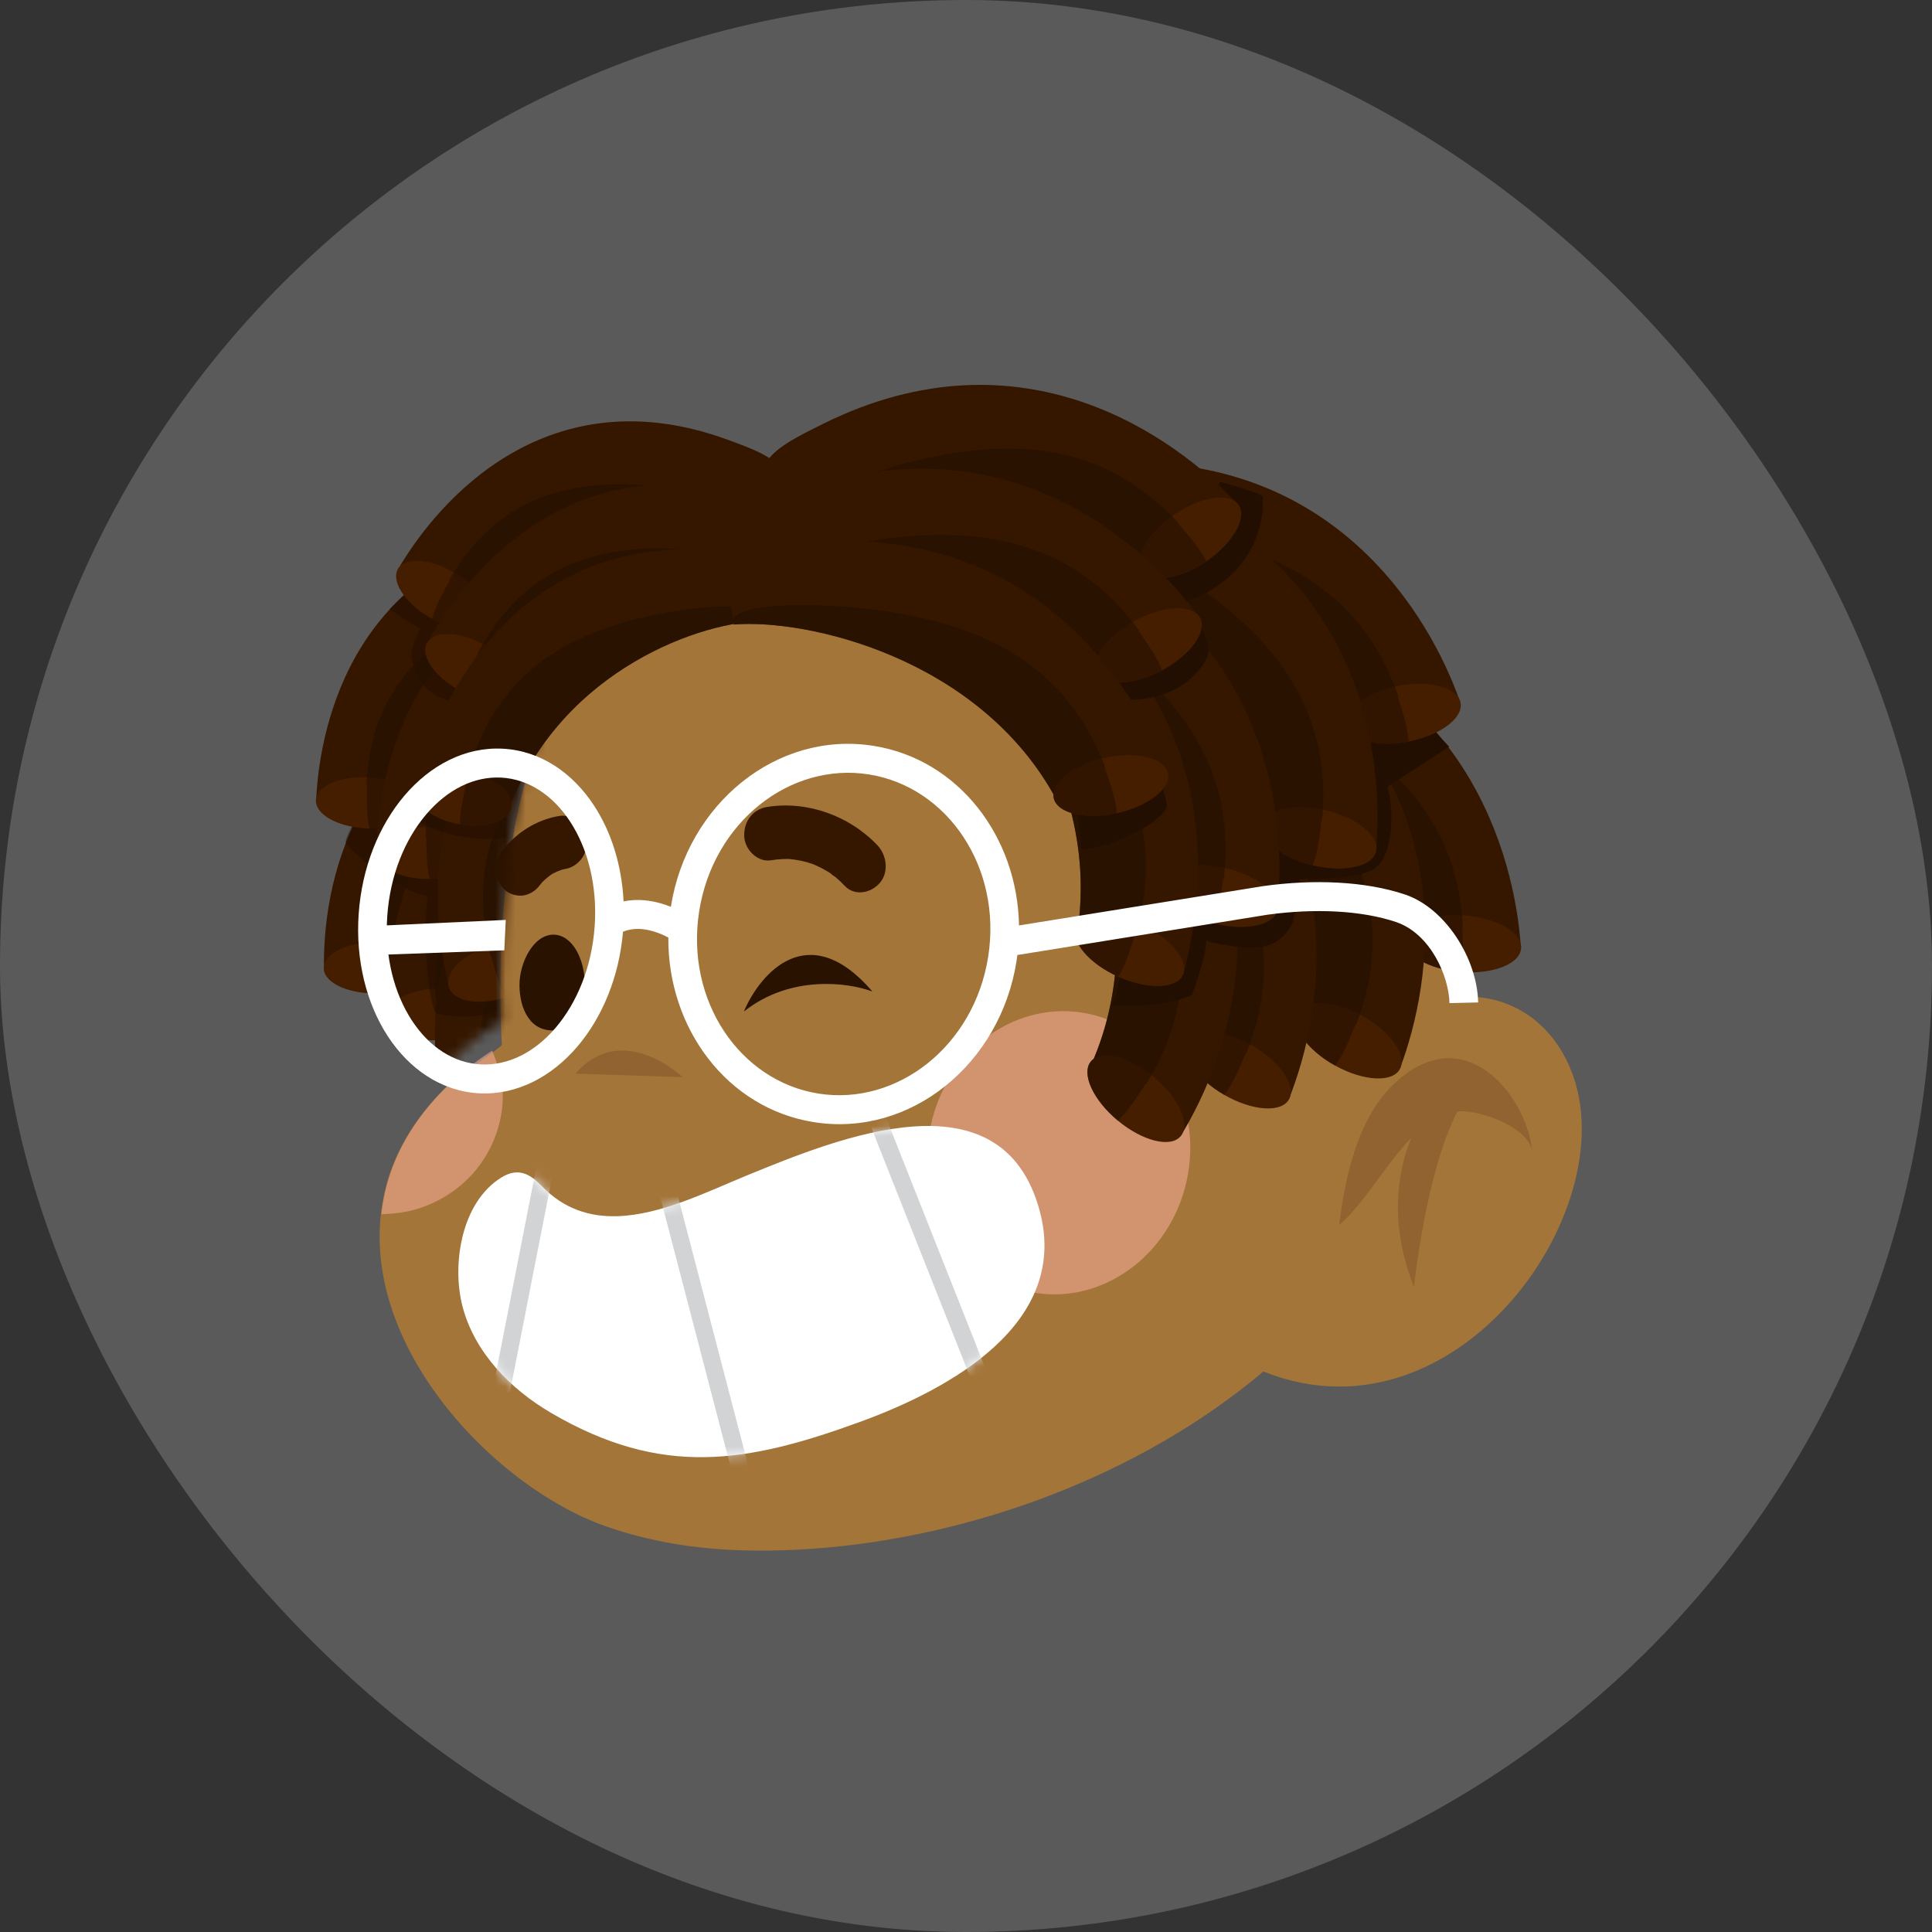 <svg width="193" height="193" viewBox="0 0 193 193" fill="none" xmlns="http://www.w3.org/2000/svg">
<rect x="0" y="0" width="193" height="193" fill="#333333" stroke="none"/>
<rect width="193" height="193" rx="96.5" fill="#5A5A5A"/>
<path d="M85.277 44.242C85.277 44.242 47.249 50.193 50.133 104.381C50.143 104.581 45.736 107.508 45.391 107.82C42.317 110.6 39.739 114.16 38.611 118.324C34.596 133.152 48.951 148.431 60.559 152.487C64.895 154.001 69.478 154.737 74.07 154.87C103.923 155.74 143.445 136.766 145.475 99.712C145.548 98.382 145.566 97.051 145.532 95.724C145.352 88.688 143.654 81.836 141.094 75.474C141.096 75.474 124.482 34.264 85.277 44.242Z" fill="#A47539"/>
<g style="mix-blend-mode:multiply" opacity="0.5">
<path d="M49.171 104.95C49.582 105.959 49.993 107.249 50.108 107.986C50.597 111.15 49.514 114.417 47.634 116.765C45.849 118.996 43.3 120.443 40.832 120.989C39.998 121.173 38.989 121.268 38.107 121.298C39.037 112.136 46.495 106.637 49.171 104.95Z" fill="#FEB3A4"/>
</g>
<g style="mix-blend-mode:multiply" opacity="0.5">
<path d="M102.771 129.032C95.71 127.514 91.327 120.072 92.983 112.409C94.639 104.746 101.706 99.764 108.768 101.282C115.829 102.799 120.212 110.242 118.556 117.905C116.9 125.568 109.833 130.55 102.771 129.032Z" fill="#FEB3A4"/>
</g>
<path opacity="0.3" d="M68.193 107.6C68.193 107.6 62.161 101.86 57.491 107.256Z" fill="#633B1D"/>
<path d="M124.441 136.207C144.512 146.266 162.74 121.021 156.91 106.835C153.19 97.786 142.336 97.085 136.044 105.354C132.33 110.233 129.324 116.47 127.617 122.437" fill="#A47539"/>
<path opacity="0.3" d="M140.983 113.679C138.399 116.309 136.321 120.209 133.768 122.385C134.241 118.745 134.996 114.858 136.764 111.578C138.56 108.246 141.824 105.5 145.146 105.726C149.264 106.005 152.652 110.802 153.086 115.152C152.827 112.549 147.593 110.788 145.596 111.036C142.465 116.935 141.25 128.562 141.25 128.562C138.646 121.981 139.703 116.804 140.983 113.679Z" fill="#633B1D"/>
<path d="M61.641 121.495C58.936 121.57 56.343 120.796 54.11 118.474C52.941 117.261 51.757 116.593 50.08 117.631C46.066 120.117 45.121 126.329 46.2 130.494C47.384 135.064 50.953 138.749 55.066 141.152C66.132 147.618 74.62 146.163 85.945 142.029C94.858 138.777 106.909 132.22 103.855 120.935C100.072 106.962 83.769 113.671 74.57 117.44C70.664 119.042 66.007 121.374 61.641 121.495Z" fill="white"/>
<mask id="mask0" mask-type="alpha" maskUnits="userSpaceOnUse" x="45" y="112" width="60" height="34">
<path d="M61.64 121.496C58.936 121.571 56.343 120.797 54.109 118.476C52.941 117.262 51.756 116.594 50.079 117.632C46.065 120.119 45.12 126.33 46.199 130.495C47.384 135.065 50.952 138.75 55.065 141.153C66.131 147.619 74.62 146.164 85.944 142.031C94.858 138.778 106.909 132.221 103.854 120.936C100.071 106.963 83.768 113.672 74.569 117.441C70.663 119.043 66.007 121.375 61.64 121.496Z" fill="white"/>
</mask>
<g mask="url(#mask0)">
<path fill-rule="evenodd" clip-rule="evenodd" d="M98.561 137.015L86.976 107.768L85.363 108.408L96.948 137.654L98.561 137.015ZM74.757 146.465L66.755 115.776L65.076 116.214L73.078 146.903L74.757 146.465ZM50.941 139.055L55.356 116.556L53.654 116.222L49.239 138.721L50.941 139.055Z" fill="#D1D3D4"/>
</g>
<path d="M74.364 101.009C78.993 97.366 84.723 98.154 87.09 99.028C87.108 99.035 87.121 99.01 87.108 98.995C80.741 91.649 75.963 97.215 74.333 100.988C74.325 101.007 74.348 101.022 74.364 101.009Z" fill="#2A1200"/>
<path d="M51.895 98.424C51.9 100.726 52.942 103.199 55.608 102.915C57.845 102.676 58.417 99.738 58.414 98.292C58.409 95.762 57.142 93.373 55.293 93.369C53.305 93.365 51.891 96.122 51.895 98.424Z" fill="#2A1200"/>
<path d="M76.618 80.613C80.574 79.97 84.813 81.448 87.659 84.447C88.576 85.414 88.833 87.129 87.874 88.22C86.989 89.23 85.378 89.539 84.396 88.503C84.101 88.192 83.794 87.898 83.468 87.625C83.367 87.54 83.085 87.389 82.996 87.264C82.947 87.231 82.899 87.199 82.849 87.167C82.538 86.971 82.218 86.792 81.891 86.63C81.704 86.537 81.514 86.451 81.323 86.369C81.262 86.344 81.202 86.319 81.14 86.295C80.972 86.266 80.779 86.175 80.626 86.133C80.425 86.078 80.225 86.03 80.022 85.988C79.668 85.914 79.31 85.859 78.951 85.822C78.9 85.817 78.851 85.813 78.8 85.809C78.606 85.81 78.413 85.807 78.219 85.815C77.805 85.832 77.394 85.878 76.985 85.944C75.706 86.152 74.381 84.893 74.343 83.511C74.303 81.989 75.249 80.837 76.618 80.613Z" fill="#351700"/>
<path d="M50.061 85.157C51.497 83.18 53.608 81.883 55.885 81.506C56.5 81.405 57.217 81.64 57.697 82.051C58.169 82.455 58.565 83.167 58.606 83.832C58.649 84.522 58.513 85.262 58.082 85.805C57.645 86.355 57.097 86.705 56.43 86.816C56.32 86.834 56.214 86.865 56.105 86.889C55.784 86.999 55.474 87.136 55.171 87.297C54.827 87.53 54.505 87.794 54.203 88.091C54.105 88.208 54.001 88.321 53.91 88.446C53.516 88.987 52.885 89.373 52.258 89.457C51.657 89.538 50.91 89.345 50.446 88.912C49.966 88.464 49.58 87.842 49.536 87.131C49.492 86.422 49.645 85.73 50.061 85.157Z" fill="#351700"/>
<mask id="mask1" mask-type="alpha" maskUnits="userSpaceOnUse" x="23" y="55" width="44" height="65">
<path d="M50.846 84.745C52.696 70.971 59.582 60.933 66.392 59.691L36.327 55.579L23.222 101.961L39.411 119.306C38.383 111.083 46.178 104.317 50.203 101.961C49.689 98.569 50.417 89.07 50.846 84.745Z" fill="#C4C4C4"/>
</mask>
<g mask="url(#mask1)">
<path d="M42.377 96.491C44.016 82.556 56.77 75.12 63.006 73.931C61.752 67.155 59.088 67.571 53.772 68.624C35.199 72.303 32.192 88.564 32.368 96.851C39.281 97.863 42.027 97.828 42.377 96.491Z" fill="#351700"/>
<ellipse rx="4.995" ry="2.62" transform="matrix(1.018 -0.048 0.158 0.971 37.442 96.676)" fill="#451E00"/>
<path opacity="0.6" fill-rule="evenodd" clip-rule="evenodd" d="M42.428 96.085C44.264 82.412 56.831 75.109 63.006 73.931C63.194 72.268 58.581 73.018 53.567 74.872C40.676 79.64 37.121 86.796 37.297 95.082C37.317 95.085 37.337 95.088 37.357 95.091C37.402 96.506 37.537 98.378 37.855 99.219C40.663 99.088 42.754 97.842 42.526 96.437C42.507 96.318 42.474 96.2 42.428 96.085Z" fill="#240F00"/>
<path d="M48.553 100.976C49.795 86.812 62.179 78.858 68.3 77.445C66.88 70.626 64.262 71.137 59.045 72.38C40.818 76.724 38.29 93.29 38.687 101.675C45.535 102.47 48.244 102.342 48.553 100.976Z" fill="#351700"/>
<ellipse rx="4.955" ry="2.638" transform="matrix(1.011 -0.083 0.18 0.971 43.689 101.328)" fill="#451E00"/>
<path opacity="0.6" fill-rule="evenodd" clip-rule="evenodd" d="M48.593 100.564C50.036 86.658 62.238 78.844 68.3 77.445C68.441 75.755 63.909 76.669 59.011 78.714C46.42 83.971 43.106 91.335 43.503 99.72C43.523 99.722 43.543 99.725 43.563 99.727C43.645 101.158 43.828 103.049 44.165 103.89C46.932 103.663 48.962 102.332 48.699 100.917C48.677 100.797 48.641 100.679 48.593 100.564Z" fill="#240F00"/>
<path d="M54.194 111.186C51.624 96.753 61.059 85.328 66.384 82.185C63.269 75.809 60.967 77.061 56.438 79.778C40.615 89.275 42.619 106.461 45.195 114.683C51.778 113.528 54.265 112.632 54.194 111.186Z" fill="#351700"/>
<ellipse rx="4.91" ry="2.658" transform="matrix(0.928 -0.373 0.42 0.907 49.759 112.918)" fill="#451E00"/>
<path opacity="0.6" fill-rule="evenodd" clip-rule="evenodd" d="M54.122 110.765C51.807 96.531 61.11 85.297 66.384 82.185C66.071 80.465 62.093 82.66 58.072 86.084C47.735 94.887 46.588 103.15 49.163 111.372C49.182 111.369 49.201 111.365 49.22 111.362C49.674 112.761 50.341 114.589 50.876 115.33C53.392 114.318 54.931 112.417 54.314 111.086C54.262 110.973 54.198 110.866 54.122 110.765Z" fill="#240F00"/>
<path opacity="0.5" d="M34.533 84.144C34.479 83.724 35.658 81.515 36.254 80.463L45.049 83.812L52.589 91.284C52.428 94.154 51.564 100.115 49.392 101.001C47.219 101.887 44.886 101.556 43.545 101.228C43.003 100.545 42.086 94.85 42.708 89.49C39.645 89.135 34.602 84.669 34.533 84.144Z" fill="#220F01"/>
<path d="M41.591 80.305C44.054 66.493 57.227 59.827 63.523 59.01C62.674 52.172 59.989 52.429 54.62 53.165C35.861 55.734 31.895 71.788 31.578 80.07C38.419 81.492 41.162 81.619 41.591 80.305Z" fill="#351700"/>
<ellipse rx="4.995" ry="2.62" transform="matrix(1.019 0.013 0.1 0.978 36.654 80.197)" fill="#451E00"/>
<path opacity="0.6" fill-rule="evenodd" clip-rule="evenodd" d="M41.666 79.903C44.311 66.363 57.289 59.819 63.523 59.01C63.81 57.361 59.161 57.836 54.045 59.39C40.893 63.383 36.92 70.316 36.604 78.598C36.624 78.602 36.644 78.606 36.664 78.61C36.625 80.025 36.648 81.902 36.915 82.761C39.726 82.796 41.888 81.676 41.744 80.26C41.731 80.141 41.705 80.021 41.666 79.903Z" fill="#240F00"/>
<path d="M47.49 85.15C49.571 71.084 62.405 63.879 68.6 62.833C67.587 55.941 64.944 56.295 59.662 57.227C41.209 60.481 37.702 76.868 37.6 85.261C44.389 86.461 47.101 86.495 47.49 85.15Z" fill="#351700"/>
<ellipse rx="4.955" ry="2.638" transform="matrix(1.014 -0.023 0.122 0.98 42.614 85.212)" fill="#451E00"/>
<path opacity="0.6" fill-rule="evenodd" clip-rule="evenodd" d="M47.554 84.74C49.821 70.944 62.466 63.869 68.6 62.833C68.84 61.154 64.263 61.797 59.252 63.547C46.371 68.048 42.625 75.203 42.524 83.596C42.544 83.599 42.563 83.603 42.583 83.606C42.581 85.039 42.651 86.938 42.937 87.798C45.713 87.736 47.818 86.527 47.64 85.099C47.625 84.978 47.596 84.858 47.554 84.74Z" fill="#240F00"/>
<path d="M54.057 95.677C52.348 81.117 62.445 70.271 67.948 67.45C65.217 60.901 62.844 62.013 58.162 64.458C41.803 72.998 42.783 90.273 44.866 98.633C51.506 97.871 54.042 97.124 54.057 95.677Z" fill="#351700"/>
<ellipse rx="4.91" ry="2.658" transform="matrix(0.948 -0.317 0.366 0.931 49.527 97.142)" fill="#451E00"/>
<path opacity="0.6" fill-rule="evenodd" clip-rule="evenodd" d="M54.01 95.252C52.545 80.906 62.498 70.244 67.948 67.45C67.737 65.715 63.636 67.67 59.419 70.849C48.578 79.023 46.941 87.203 49.024 95.563C49.043 95.561 49.063 95.559 49.082 95.557C49.451 96.98 50.009 98.844 50.499 99.616C53.07 98.755 54.72 96.949 54.183 95.583C54.138 95.468 54.08 95.357 54.01 95.252Z" fill="#240F00"/>
<path opacity="0.5" d="M38.897 60.847L40.439 59.305V58.149L47.634 60.333L58.169 74.723L51.36 83.588C46.734 84.41 42.923 82.817 41.595 81.918L44.807 69.969C41.595 69.198 41.21 65.986 41.081 65.472C40.978 65.061 41.638 63.502 41.98 62.774C41.261 62.466 39.625 61.361 38.897 60.847Z" fill="#220F01"/>
</g>
<path d="M48.46 61.836C57.084 50.769 71.845 51.02 77.795 53.235C80.235 46.791 77.74 45.766 72.648 43.911C54.858 37.43 43.858 49.779 39.714 56.957C45.101 61.405 47.468 62.798 48.46 61.836Z" fill="#351700"/>
<ellipse rx="4.995" ry="2.62" transform="matrix(0.895 0.487 -0.368 0.912 44.144 59.437)" fill="#451E00"/>
<path opacity="0.6" fill-rule="evenodd" clip-rule="evenodd" d="M48.714 61.516C57.371 50.774 71.903 51.042 77.795 53.235C78.817 51.911 74.484 50.161 69.234 49.148C55.739 46.544 48.99 50.821 44.846 57.999C44.861 58.012 44.877 58.025 44.893 58.038C44.198 59.271 43.343 60.942 43.178 61.826C45.648 63.169 48.083 63.187 48.616 61.868C48.661 61.756 48.694 61.638 48.714 61.516Z" fill="#240F00"/>
<path d="M51.417 68.874C59.82 57.404 74.534 57.02 80.501 58.985C82.821 52.417 80.317 51.497 75.212 49.856C57.372 44.124 46.624 56.981 42.618 64.358C48.062 68.586 50.445 69.881 51.417 68.874Z" fill="#351700"/>
<ellipse rx="4.955" ry="2.638" transform="matrix(0.908 0.453 -0.349 0.924 47.075 66.654)" fill="#451E00"/>
<path opacity="0.6" fill-rule="evenodd" clip-rule="evenodd" d="M51.665 68.541C60.106 57.397 74.592 57.039 80.501 58.985C81.497 57.613 77.149 56.045 71.9 55.255C58.407 53.225 51.756 57.806 47.75 65.182C47.766 65.194 47.781 65.206 47.797 65.219C47.126 66.485 46.302 68.197 46.154 69.091C48.638 70.331 51.065 70.245 51.573 68.899C51.616 68.785 51.647 68.665 51.665 68.541Z" fill="#240F00"/>
<path d="M50.949 80.529C56.232 66.854 70.222 61.973 76.406 62.045C77.046 54.978 74.429 54.855 69.147 54.832C50.693 54.752 43.499 70.489 41.44 78.855C47.669 81.279 50.261 81.802 50.949 80.529Z" fill="#351700"/>
<ellipse rx="4.91" ry="2.658" transform="matrix(0.987 0.162 -0.111 0.994 46.259 79.711)" fill="#451E00"/>
<path opacity="0.6" fill-rule="evenodd" clip-rule="evenodd" d="M51.106 80.131C56.504 66.759 70.282 61.973 76.406 62.045C77.029 60.412 72.49 60.228 67.276 61.072C53.873 63.242 48.609 69.714 46.55 78.08C46.569 78.087 46.587 78.094 46.605 78.101C46.267 79.532 45.891 81.442 45.964 82.352C48.64 82.791 50.941 81.964 51.104 80.505C51.118 80.381 51.118 80.257 51.106 80.131Z" fill="#240F00"/>
<path d="M140.491 93.871C137.303 78.279 122.063 69.475 114.843 67.895C115.63 60.397 118.706 60.969 124.864 62.359C146.38 67.216 151.347 85.456 151.932 94.68C144.15 95.526 141.016 95.375 140.491 93.871Z" fill="#351700"/>
<ellipse rx="5.837" ry="2.827" transform="matrix(-0.997 -0.081 -0.081 0.997 146.133 94.278)" fill="#451E00"/>
<path opacity="0.6" fill-rule="evenodd" clip-rule="evenodd" d="M140.394 93.416C137.006 78.108 121.992 69.459 114.843 67.895C114.471 66.035 119.799 67.058 125.69 69.329C140.833 75.167 145.562 83.284 146.146 92.509C146.124 92.512 146.101 92.514 146.079 92.517C146.161 94.091 146.186 96.171 145.903 97.096C142.69 96.834 140.188 95.361 140.315 93.805C140.326 93.673 140.352 93.543 140.394 93.416Z" fill="#240F00"/>
<path d="M129.767 101.27C133.302 85.753 123.058 71.441 117.135 67.02C120.948 60.517 123.513 62.309 128.548 66.118C146.138 79.426 143.129 98.089 139.852 106.732C132.415 104.289 129.624 102.857 129.767 101.27Z" fill="#351700"/>
<ellipse rx="5.837" ry="2.827" transform="matrix(-0.874 -0.486 -0.486 0.874 134.736 103.971)" fill="#451E00"/>
<path opacity="0.6" fill-rule="evenodd" clip-rule="evenodd" d="M129.866 100.816C133.102 85.475 123 71.397 117.135 67.02C117.564 65.173 121.994 68.305 126.421 72.806C137.803 84.376 138.757 93.723 135.48 102.365C135.458 102.358 135.436 102.351 135.415 102.344C134.84 103.812 134.003 105.716 133.364 106.442C130.546 104.877 128.876 102.502 129.634 101.137C129.698 101.021 129.776 100.914 129.866 100.816Z" fill="#240F00"/>
<path d="M118.778 104.129C122.583 88.676 112.59 74.188 106.745 69.665C110.67 63.229 113.204 65.065 118.171 68.961C135.527 82.574 132.194 101.182 128.766 109.766C121.373 107.193 118.608 105.713 118.778 104.129Z" fill="#351700"/>
<ellipse rx="5.837" ry="2.827" transform="matrix(-0.866 -0.501 -0.501 0.866 123.7 106.916)" fill="#451E00"/>
<path opacity="0.6" fill-rule="evenodd" clip-rule="evenodd" d="M118.885 103.677C122.388 88.395 112.533 74.144 106.744 69.665C107.206 67.825 111.581 71.034 115.929 75.611C127.107 87.378 127.898 96.74 124.471 105.324C124.449 105.316 124.428 105.309 124.406 105.302C123.806 106.759 122.936 108.649 122.284 109.363C119.494 107.749 117.866 105.345 118.647 103.994C118.713 103.879 118.793 103.774 118.885 103.677Z" fill="#240F00"/>
<path d="M109.086 106.181C115.456 91.598 108.065 75.624 103.072 70.176C108.032 64.499 110.218 66.738 114.452 71.42C129.248 87.779 122.808 105.552 117.974 113.431C111.124 109.642 108.65 107.714 109.086 106.181Z" fill="#351700"/>
<ellipse rx="5.837" ry="2.827" transform="matrix(-0.768 -0.64 -0.64 0.768 113.464 109.763)" fill="#451E00"/>
<path opacity="0.6" fill-rule="evenodd" clip-rule="evenodd" d="M109.269 105.754C115.312 91.287 108.017 75.571 103.072 70.176C103.839 68.441 107.606 72.346 111.114 77.594C120.135 91.086 119.328 100.446 114.494 108.324C114.474 108.313 114.454 108.302 114.434 108.291C113.596 109.626 112.418 111.341 111.654 111.934C109.178 109.87 107.981 107.225 108.981 106.026C109.065 105.924 109.162 105.834 109.269 105.754Z" fill="#240F00"/>
<path d="M111.104 100.419C111.515 99.597 111.789 98.021 111.875 97.336C119.455 88.471 135.412 66.834 137.057 67.657C138.702 68.479 143.567 73.267 144.766 74.595L138.599 78.577C139.37 81.275 139.113 85.901 137.057 86.929C135.412 87.751 131.575 87.871 129.862 87.828L129.22 91.939C129.005 92.625 128.14 94.098 126.393 94.509C124.646 94.92 121.725 94.338 120.483 93.995C120.586 95.023 119.583 98.021 119.07 99.391C116.706 100.522 112.774 100.548 111.104 100.419Z" fill="#220F01"/>
<path d="M134.626 72.425C127.368 58.262 110.323 53.873 102.945 54.29C101.689 46.856 104.806 46.581 111.112 46.267C133.142 45.167 142.824 61.404 145.864 70.132C138.595 73.037 135.536 73.732 134.626 72.425Z" fill="#351700"/>
<ellipse rx="5.837" ry="2.827" transform="matrix(-0.982 0.189 0.189 0.982 140.17 71.302)" fill="#451E00"/>
<path opacity="0.6" fill-rule="evenodd" clip-rule="evenodd" d="M134.411 72.013C127.036 58.177 110.251 53.877 102.944 54.29C102.087 52.598 107.494 52.153 113.778 52.759C129.933 54.316 136.668 60.865 139.708 69.594C139.687 69.603 139.666 69.611 139.645 69.62C140.147 71.114 140.729 73.111 140.705 74.078C137.54 74.688 134.734 73.941 134.439 72.408C134.414 72.278 134.404 72.146 134.411 72.013Z" fill="#240F00"/>
<path d="M126.282 82.431C125.521 66.536 111.81 55.499 104.917 52.832C106.844 45.543 109.796 46.58 115.669 48.898C136.187 56.994 138.3 75.78 137.463 84.985C129.644 84.628 126.57 83.998 126.282 82.431Z" fill="#351700"/>
<ellipse rx="5.837" ry="2.827" transform="matrix(-0.972 -0.233 -0.233 0.972 131.794 83.699)" fill="#451E00"/>
<path opacity="0.6" fill-rule="evenodd" clip-rule="evenodd" d="M126.256 81.968C125.254 66.321 111.743 55.473 104.918 52.832C104.835 50.937 109.943 52.765 115.416 55.911C129.487 64.001 132.916 72.748 132.079 81.953C132.057 81.952 132.034 81.951 132.011 81.95C131.852 83.518 131.557 85.577 131.136 86.448C128.001 85.697 125.755 83.857 126.118 82.339C126.149 82.211 126.195 82.087 126.256 81.968Z" fill="#240F00"/>
<path d="M116.464 88.136C115.98 72.23 102.464 60.956 95.619 58.169C97.672 50.915 100.606 52.004 106.437 54.423C126.811 62.875 128.597 81.695 127.6 90.884C119.787 90.391 116.726 89.708 116.464 88.136Z" fill="#351700"/>
<ellipse rx="5.837" ry="2.827" transform="matrix(-0.968 -0.25 -0.25 0.968 121.954 89.5)" fill="#451E00"/>
<path opacity="0.6" fill-rule="evenodd" clip-rule="evenodd" d="M116.446 87.672C115.717 72.011 102.397 60.929 95.619 58.169C95.569 56.273 100.645 58.19 106.063 61.431C119.99 69.764 123.266 78.57 122.269 87.759C122.246 87.757 122.224 87.756 122.201 87.755C122.014 89.32 121.684 91.374 121.248 92.237C118.126 91.431 115.912 89.553 116.302 88.041C116.335 87.913 116.384 87.79 116.446 87.672Z" fill="#240F00"/>
<path d="M107.68 92.716C109.9 76.957 98.491 63.555 92.218 59.647C95.472 52.847 98.178 54.417 103.515 57.79C122.16 69.575 120.728 88.425 118.188 97.312C110.572 95.501 107.671 94.309 107.68 92.716Z" fill="#351700"/>
<ellipse rx="5.837" ry="2.827" transform="matrix(-0.912 -0.41 -0.41 0.912 112.859 94.99)" fill="#451E00"/>
<path opacity="0.6" fill-rule="evenodd" clip-rule="evenodd" d="M107.741 92.255C109.678 76.697 98.43 63.517 92.218 59.648C92.491 57.77 97.168 60.52 101.958 64.633C114.27 75.208 116.005 84.441 113.465 93.328C113.443 93.323 113.421 93.317 113.399 93.312C112.949 94.823 112.275 96.791 111.699 97.568C108.759 96.245 106.896 94.018 107.537 92.594C107.591 92.474 107.659 92.361 107.741 92.255Z" fill="#240F00"/>
<path d="M126.136 49.541C125.417 49.13 123.01 48.427 121.896 48.127L105.836 75.494C107.172 77.138 107.849 82.432 108.02 84.873C111.875 84.488 115.858 82.046 116.5 80.762C117.014 79.734 113.545 72.496 111.746 69.841C117.271 70.355 119.969 67.143 120.611 65.601C121.125 64.367 119.669 61.918 118.556 60.076C125.237 57.712 126.393 52.067 126.136 49.541Z" fill="#220F01"/>
<path d="M114.274 56.969C101.99 46.853 84.603 49.592 77.997 52.905C73.893 46.581 76.645 45.091 82.307 42.298C102.089 32.542 117.422 43.599 123.678 50.403C118.16 55.955 115.629 57.808 114.274 56.969Z" fill="#351700"/>
<ellipse rx="5.837" ry="2.827" transform="matrix(-0.826 0.564 0.564 0.826 118.917 53.738)" fill="#451E00"/>
<path opacity="0.6" fill-rule="evenodd" clip-rule="evenodd" d="M113.913 56.677C101.651 46.906 84.539 49.625 77.997 52.905C76.538 51.693 81.324 49.138 87.332 47.198C102.777 42.212 111.559 45.549 117.815 52.354C117.799 52.37 117.783 52.386 117.767 52.402C118.821 53.574 120.148 55.176 120.51 56.073C117.848 57.89 114.976 58.318 114.096 57.028C114.021 56.919 113.961 56.802 113.913 56.677Z" fill="#240F00"/>
<path d="M109.773 67.192C98.657 55.804 81.077 56.643 74.15 59.22C70.756 52.488 73.653 51.306 79.584 49.143C100.307 41.588 114.352 54.242 119.834 61.684C113.746 66.605 111.029 68.173 109.773 67.192Z" fill="#351700"/>
<ellipse rx="5.837" ry="2.827" transform="matrix(-0.882 0.471 0.471 0.882 114.739 64.483)" fill="#451E00"/>
<path opacity="0.6" fill-rule="evenodd" clip-rule="evenodd" d="M109.446 66.863C98.316 55.82 81.009 56.668 74.15 59.22C72.831 57.857 77.866 55.836 84.049 54.559C99.943 51.276 108.312 55.545 113.794 62.988C113.776 63.002 113.758 63.016 113.741 63.03C114.662 64.309 115.807 66.046 116.07 66.977C113.226 68.495 110.325 68.609 109.59 67.232C109.528 67.115 109.48 66.992 109.446 66.863Z" fill="#240F00"/>
<path d="M105.451 79.734C97.844 65.755 80.697 61.789 73.33 62.389C71.891 54.988 75.001 54.637 81.296 54.166C103.292 52.522 113.374 68.513 116.629 77.164C109.434 80.248 106.393 81.019 105.451 79.734Z" fill="#351700"/>
<ellipse rx="5.837" ry="2.827" transform="matrix(-0.977 0.214 0.214 0.977 110.965 78.475)" fill="#451E00"/>
<path opacity="0.6" fill-rule="evenodd" clip-rule="evenodd" d="M105.225 79.328C97.511 65.678 80.625 61.795 73.33 62.389C72.431 60.719 77.826 60.14 84.123 60.59C100.311 61.746 107.207 68.128 110.461 76.779C110.44 76.788 110.42 76.797 110.399 76.806C110.938 78.287 111.569 80.269 111.569 81.236C108.42 81.925 105.597 81.247 105.263 79.722C105.235 79.593 105.223 79.461 105.225 79.328Z" fill="#240F00"/>
<path fill-rule="evenodd" clip-rule="evenodd" d="M36.196 95.445L50.38 94.935L50.524 91.898L36.131 92.553L36.196 95.445Z" fill="white"/>
<path fill-rule="evenodd" clip-rule="evenodd" d="M86.791 77.36C94.657 78.6 100.12 86.66 98.716 95.578C97.312 104.495 89.636 110.485 81.771 109.246C73.905 108.006 68.442 99.946 69.846 91.029C71.25 82.112 78.926 76.121 86.791 77.36ZM101.795 92.45C101.645 83.586 95.753 75.845 87.241 74.504C77.6 72.985 68.635 80.312 67.018 90.583C67.017 90.585 67.017 90.587 67.017 90.589C66.719 90.469 66.394 90.354 66.048 90.253C64.996 89.947 63.671 89.76 62.292 90.047C62.116 86.433 61.065 83.114 59.355 80.493C57.23 77.235 54.029 74.991 50.223 74.792C46.424 74.593 42.952 76.481 40.403 79.478C37.854 82.477 36.154 86.652 35.831 91.291C35.508 95.929 36.615 100.261 38.739 103.516C40.865 106.774 44.066 109.018 47.871 109.217C51.671 109.416 55.142 107.528 57.691 104.531C60.175 101.61 61.852 97.57 62.236 93.074C63.227 92.668 64.278 92.749 65.248 93.032C65.852 93.207 66.38 93.451 66.765 93.657C66.697 102.727 72.649 110.736 81.321 112.102C90.962 113.621 99.928 106.294 101.545 96.023C101.577 95.816 101.607 95.609 101.633 95.402L126.623 91.376C131.312 90.727 135.991 90.942 139.447 92.103C142.914 93.267 144.743 97.55 144.798 100.209L147.662 100.14C147.57 95.718 144.36 90.703 140.358 89.359C136.35 88.013 131.19 87.825 126.226 88.513L126.211 88.515L101.795 92.45ZM56.962 82.088C58.707 84.763 59.689 88.454 59.406 92.524C59.123 96.595 57.634 100.165 55.52 102.651C53.406 105.138 50.738 106.472 48.028 106.33C45.323 106.188 42.876 104.593 41.133 101.921C39.388 99.246 38.405 95.556 38.688 91.485C38.972 87.414 40.46 83.844 42.574 81.358C44.689 78.871 47.356 77.538 50.067 77.68C52.771 77.821 55.218 79.416 56.962 82.088Z" fill="white"/>
</svg>
